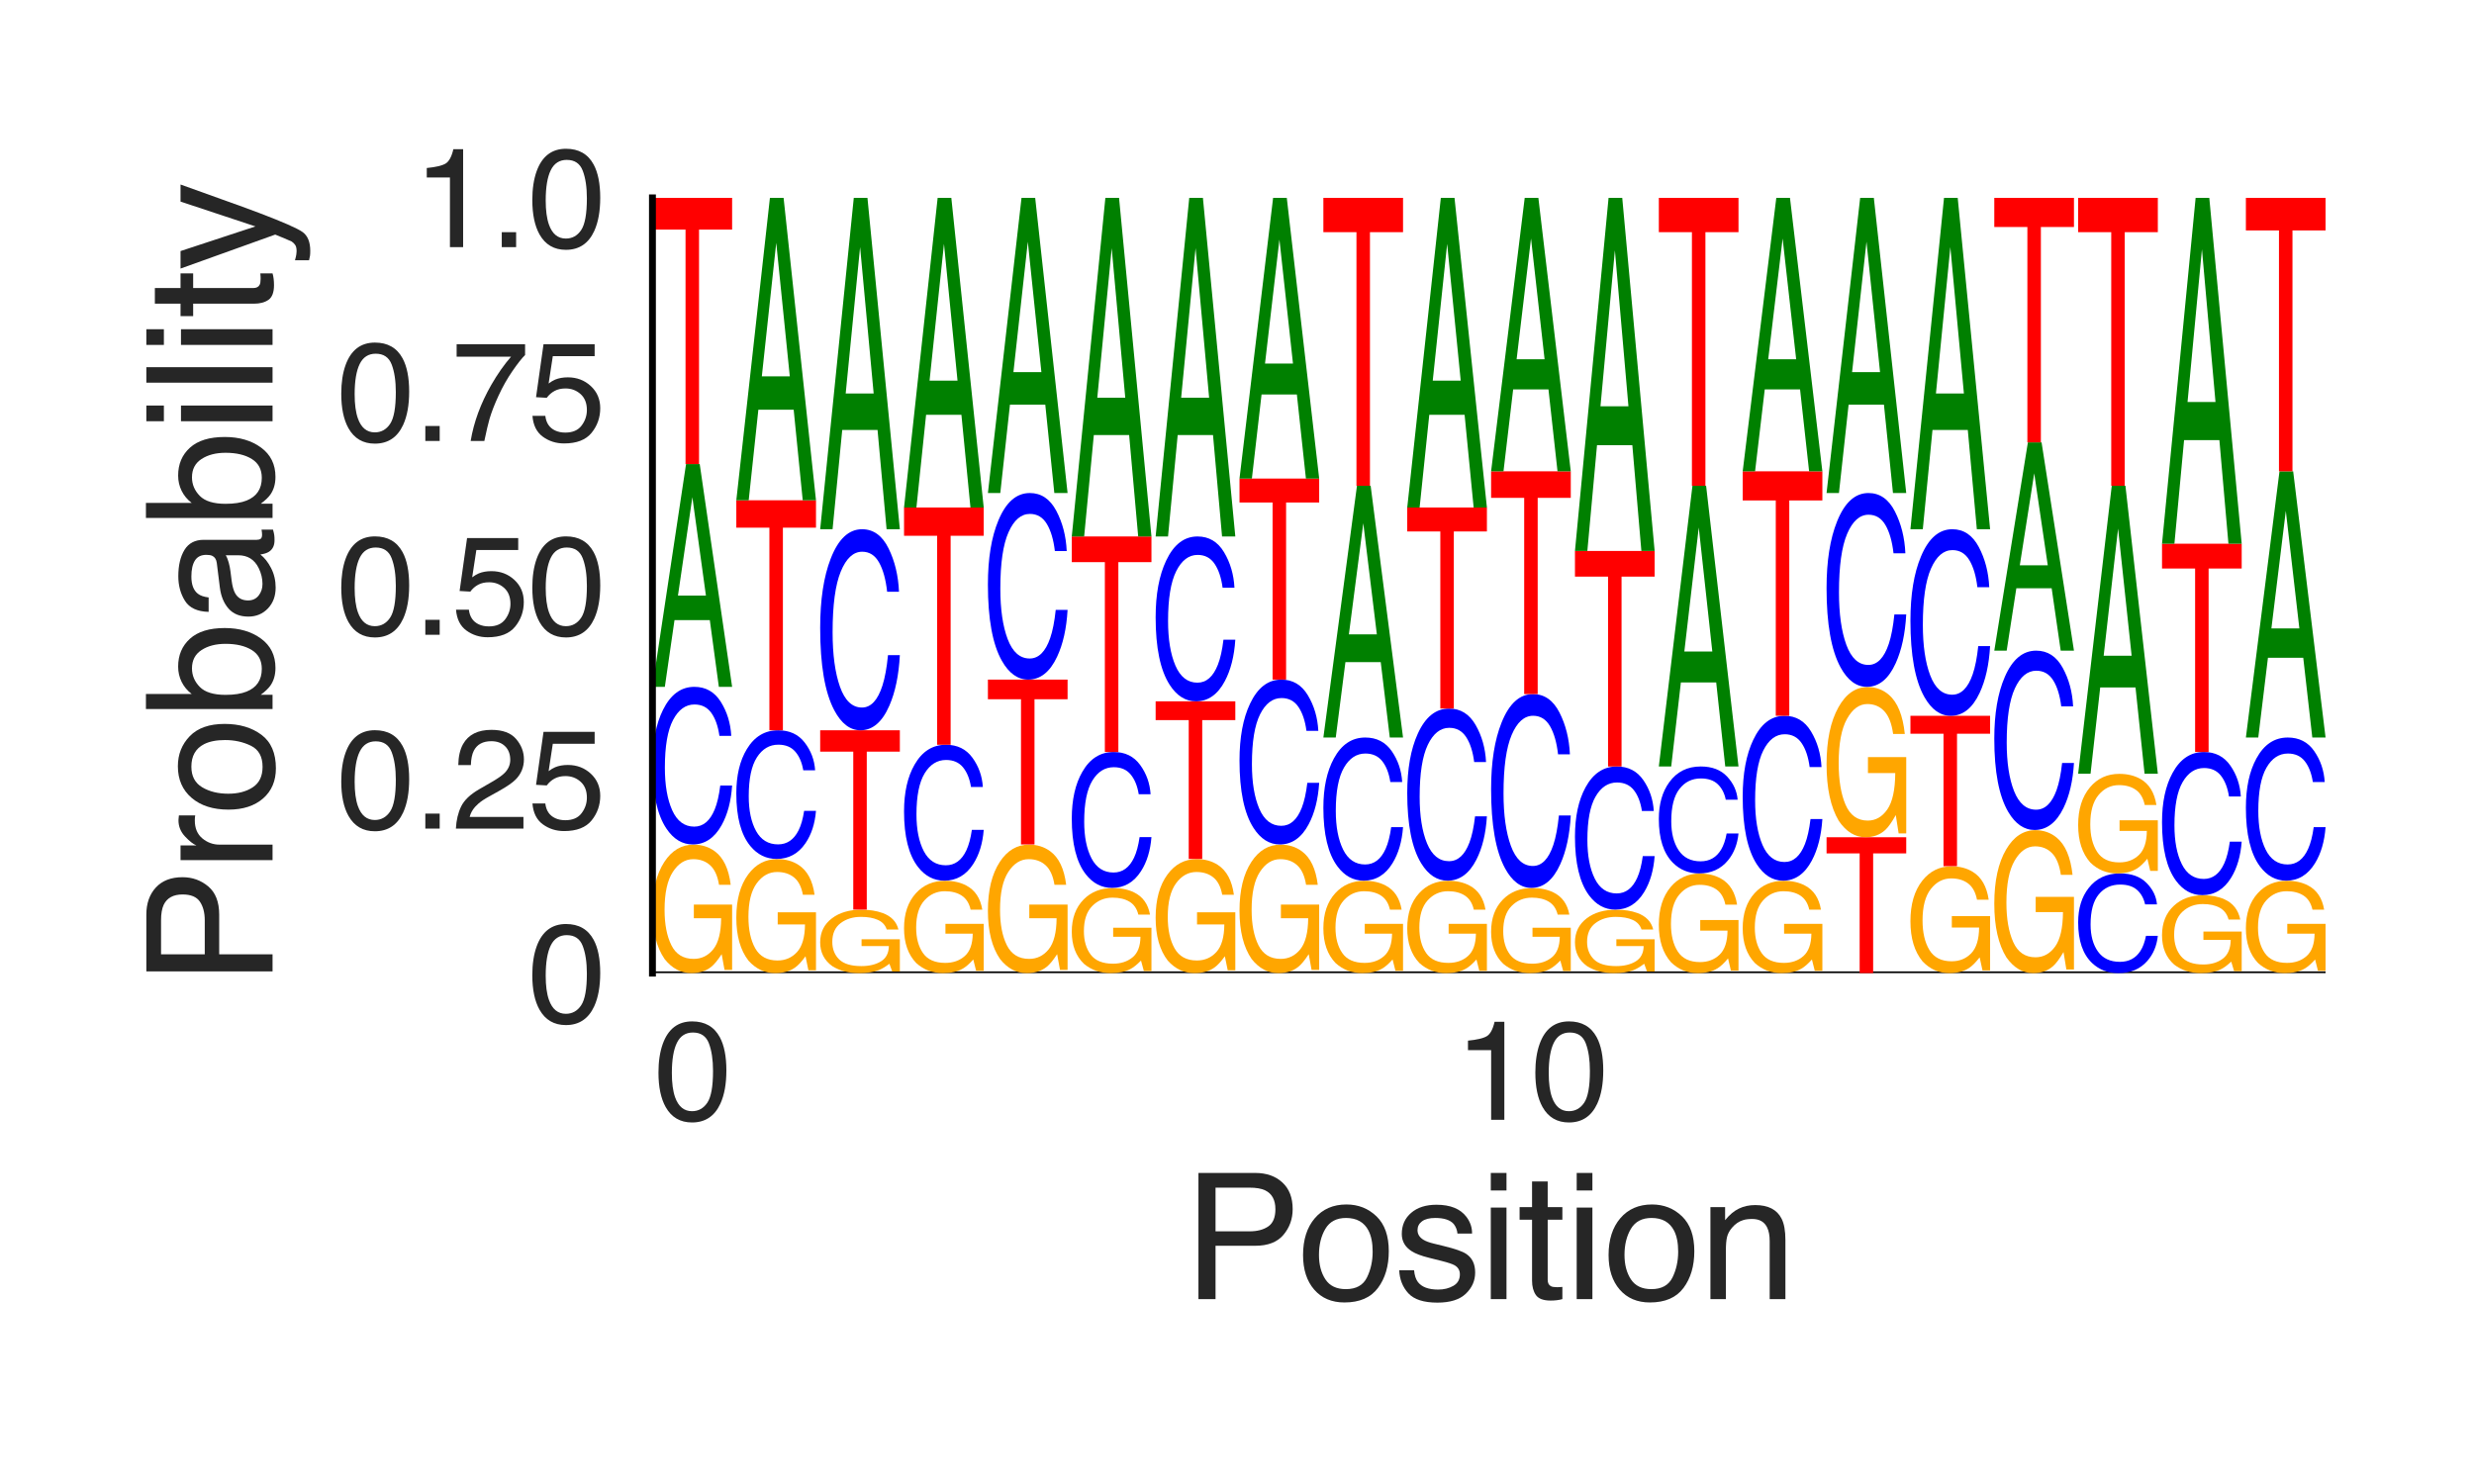 <?xml version="1.0" encoding="utf-8" standalone="no"?>
<!DOCTYPE svg PUBLIC "-//W3C//DTD SVG 1.1//EN"
  "http://www.w3.org/Graphics/SVG/1.1/DTD/svg11.dtd">
<svg height="216pt" version="1.1" viewBox="0 0 360 216" width="360pt" xmlns="http://www.w3.org/2000/svg" xmlns:xlink="http://www.w3.org/1999/xlink">
 <defs>
  <style type="text/css">*{stroke-linecap:butt;stroke-linejoin:round;}</style>
 </defs>
 <g id="figure_1">
  <g id="patch_1">
   <path d="M 0 216 
L 360 216 
L 360 0 
L 0 0 
z
" style="fill:#ffffff;"/>
  </g>
  <g id="axes_1">
   <g id="patch_2">
    <path d="M 94.94 141.64 
L 338.4 141.64 
L 338.4 28.8 
L 94.94 28.8 
z
" style="fill:#ffffff;"/>
   </g>
   <g id="line2d_1">
    <path clip-path="url(#pc6df093c0a)" d="M 94.94 141.64 
L 338.4 141.64 
" style="fill:none;stroke:#000000;stroke-linecap:round;stroke-width:0.5;"/>
   </g>
   <g id="patch_3">
    <path clip-path="url(#pc6df093c0a)" d="M 100.919 122.941 
Q 102.708 122.941 104.012 123.908 
Q 105.903 125.298 106.326 128.781 
L 104.626 128.781 
Q 104.314 126.834 103.338 125.944 
Q 102.362 125.054 100.875 125.054 
Q 99.114 125.054 97.909 126.908 
Q 96.704 128.758 96.704 132.424 
Q 96.704 135.59 97.696 137.58 
Q 98.691 139.569 100.936 139.569 
Q 102.655 139.569 103.783 138.176 
Q 104.911 136.778 104.936 133.655 
L 100.963 133.655 
L 100.963 131.661 
L 106.533 131.661 
L 106.533 141.168 
L 105.428 141.168 
L 105.013 138.88 
Q 104.142 140.223 103.468 140.746 
Q 102.334 141.64 100.59 141.64 
Q 98.337 141.64 96.712 139.596 
Q 94.94 137.03 94.94 132.555 
Q 94.94 128.092 96.668 125.457 
Q 98.31 122.941 100.919 122.941 
z
M 100.634 122.913 
L 100.634 122.913 
z
" style="fill:#ffa600;"/>
   </g>
   <g id="patch_4">
    <path clip-path="url(#pc6df093c0a)" d="M 101.036 99.972 
Q 103.518 99.972 104.888 102.155 
Q 106.257 104.333 106.408 107.104 
L 104.683 107.104 
Q 104.389 105.002 103.513 103.773 
Q 102.636 102.539 101.053 102.539 
Q 99.122 102.539 97.935 104.802 
Q 96.748 107.061 96.748 111.73 
Q 96.748 115.559 97.818 117.941 
Q 98.892 120.318 101.019 120.318 
Q 102.974 120.318 103.999 117.813 
Q 104.54 116.494 104.808 114.339 
L 106.533 114.339 
Q 106.303 117.779 105.004 120.109 
Q 103.447 122.913 100.805 122.913 
Q 98.527 122.913 96.979 120.612 
Q 94.94 117.575 94.94 111.227 
Q 94.94 106.411 96.472 103.327 
Q 98.126 99.972 101.036 99.972 
z
M 100.68 99.972 
L 100.68 99.972 
z
" style="fill:#0000ff;"/>
   </g>
   <g id="patch_5">
    <path clip-path="url(#pc6df093c0a)" d="M 102.722 86.687 
L 100.749 72.364 
L 98.653 86.687 
L 102.722 86.687 
z
M 99.83 67.547 
L 101.819 67.547 
L 106.533 99.972 
L 104.603 99.972 
L 103.288 90.261 
L 98.149 90.261 
L 96.743 99.972 
L 94.94 99.972 
L 99.83 67.547 
z
M 100.741 67.547 
L 100.741 67.547 
z
" style="fill:#008000;"/>
   </g>
   <g id="patch_6">
    <path clip-path="url(#pc6df093c0a)" d="M 106.533 28.8 
L 106.533 33.417 
L 101.719 33.417 
L 101.719 67.547 
L 99.755 67.547 
L 99.755 33.417 
L 94.94 33.417 
L 94.94 28.8 
L 106.533 28.8 
z
" style="fill:#ff0000;"/>
   </g>
   <g id="patch_7">
    <path clip-path="url(#pc6df093c0a)" d="M 113.123 125.045 
Q 114.911 125.045 116.216 125.904 
Q 118.107 127.137 118.53 130.229 
L 116.829 130.229 
Q 116.517 128.501 115.541 127.711 
Q 114.566 126.92 113.078 126.92 
Q 111.318 126.92 110.112 128.566 
Q 108.907 130.208 108.907 133.461 
Q 108.907 136.271 109.899 138.037 
Q 110.895 139.802 113.139 139.802 
Q 114.859 139.802 115.986 138.566 
Q 117.114 137.325 117.139 134.553 
L 113.167 134.553 
L 113.167 132.784 
L 118.737 132.784 
L 118.737 141.221 
L 117.631 141.221 
L 117.216 139.191 
Q 116.346 140.383 115.671 140.846 
Q 114.538 141.64 112.794 141.64 
Q 110.541 141.64 108.915 139.826 
Q 107.144 137.549 107.144 133.578 
Q 107.144 129.617 108.871 127.278 
Q 110.513 125.045 113.123 125.045 
z
M 112.838 125.021 
L 112.838 125.021 
z
" style="fill:#ffa600;"/>
   </g>
   <g id="patch_8">
    <path clip-path="url(#pc6df093c0a)" d="M 113.239 106.294 
Q 115.722 106.294 117.091 108.076 
Q 118.461 109.854 118.612 112.116 
L 116.886 112.116 
Q 116.593 110.4 115.716 109.397 
Q 114.839 108.39 113.256 108.39 
Q 111.326 108.39 110.139 110.237 
Q 108.951 112.081 108.951 115.892 
Q 108.951 119.018 110.022 120.962 
Q 111.095 122.902 113.222 122.902 
Q 115.178 122.902 116.203 120.857 
Q 116.744 119.781 117.012 118.022 
L 118.737 118.022 
Q 118.506 120.83 117.208 122.732 
Q 115.651 125.021 113.009 125.021 
Q 110.731 125.021 109.182 123.142 
Q 107.144 120.664 107.144 115.481 
Q 107.144 111.55 108.675 109.033 
Q 110.329 106.294 113.239 106.294 
z
M 112.883 106.294 
L 112.883 106.294 
z
" style="fill:#0000ff;"/>
   </g>
   <g id="patch_9">
    <path clip-path="url(#pc6df093c0a)" d="M 118.737 72.816 
L 118.737 76.805 
L 113.922 76.805 
L 113.922 106.294 
L 111.958 106.294 
L 111.958 76.805 
L 107.144 76.805 
L 107.144 72.816 
L 118.737 72.816 
z
" style="fill:#ff0000;"/>
   </g>
   <g id="patch_10">
    <path clip-path="url(#pc6df093c0a)" d="M 114.925 54.782 
L 112.953 35.339 
L 110.856 54.782 
L 114.925 54.782 
z
M 112.033 28.8 
L 114.023 28.8 
L 118.737 72.816 
L 116.807 72.816 
L 115.491 59.633 
L 110.352 59.633 
L 108.946 72.816 
L 107.144 72.816 
L 112.033 28.8 
z
M 112.944 28.8 
L 112.944 28.8 
z
" style="fill:#008000;"/>
   </g>
   <g id="patch_11">
    <path clip-path="url(#pc6df093c0a)" d="M 125.326 132.41 
Q 127.115 132.41 128.419 132.888 
Q 130.31 133.574 130.733 135.293 
L 129.033 135.293 
Q 128.721 134.332 127.745 133.893 
Q 126.769 133.453 125.282 133.453 
Q 123.521 133.453 122.316 134.369 
Q 121.111 135.282 121.111 137.091 
Q 121.111 138.654 122.103 139.636 
Q 123.098 140.618 125.343 140.618 
Q 127.062 140.618 128.19 139.93 
Q 129.318 139.24 129.343 137.699 
L 125.37 137.699 
L 125.37 136.715 
L 130.94 136.715 
L 130.94 141.407 
L 129.835 141.407 
L 129.42 140.278 
Q 128.549 140.941 127.875 141.199 
Q 126.741 141.64 124.997 141.64 
Q 122.744 141.64 121.119 140.631 
Q 119.347 139.365 119.347 137.156 
Q 119.347 134.953 121.075 133.652 
Q 122.717 132.41 125.326 132.41 
z
M 125.041 132.397 
L 125.041 132.397 
z
" style="fill:#ffa600;"/>
   </g>
   <g id="patch_12">
    <path clip-path="url(#pc6df093c0a)" d="M 130.94 106.294 
L 130.94 109.404 
L 126.126 109.404 
L 126.126 132.397 
L 124.162 132.397 
L 124.162 109.404 
L 119.347 109.404 
L 119.347 106.294 
L 130.94 106.294 
z
" style="fill:#ff0000;"/>
   </g>
   <g id="patch_13">
    <path clip-path="url(#pc6df093c0a)" d="M 125.443 77.031 
Q 127.925 77.031 129.295 79.815 
Q 130.664 82.593 130.815 86.127 
L 129.09 86.127 
Q 128.796 83.446 127.92 81.879 
Q 127.043 80.305 125.46 80.305 
Q 123.529 80.305 122.342 83.192 
Q 121.155 86.073 121.155 92.029 
Q 121.155 96.913 122.225 99.951 
Q 123.299 102.984 125.426 102.984 
Q 127.381 102.984 128.406 99.788 
Q 128.947 98.105 129.215 95.357 
L 130.94 95.357 
Q 130.71 99.746 129.411 102.717 
Q 127.854 106.294 125.212 106.294 
Q 122.934 106.294 121.386 103.359 
Q 119.347 99.485 119.347 91.387 
Q 119.347 85.244 120.879 81.31 
Q 122.533 77.031 125.443 77.031 
z
M 125.087 77.031 
L 125.087 77.031 
z
" style="fill:#0000ff;"/>
   </g>
   <g id="patch_14">
    <path clip-path="url(#pc6df093c0a)" d="M 127.129 57.27 
L 125.156 35.965 
L 123.06 57.27 
L 127.129 57.27 
z
M 124.237 28.8 
L 126.226 28.8 
L 130.94 77.031 
L 129.01 77.031 
L 127.695 62.586 
L 122.556 62.586 
L 121.15 77.031 
L 119.347 77.031 
L 124.237 28.8 
z
M 125.148 28.8 
L 125.148 28.8 
z
" style="fill:#008000;"/>
   </g>
   <g id="patch_15">
    <path clip-path="url(#pc6df093c0a)" d="M 137.53 128.201 
Q 139.318 128.201 140.623 128.897 
Q 142.514 129.896 142.937 132.399 
L 141.237 132.399 
Q 140.924 131 139.948 130.36 
Q 138.973 129.72 137.485 129.72 
Q 135.725 129.72 134.519 131.053 
Q 133.314 132.382 133.314 135.017 
Q 133.314 137.292 134.306 138.722 
Q 135.302 140.152 137.546 140.152 
Q 139.266 140.152 140.393 139.15 
Q 141.521 138.146 141.546 135.901 
L 137.574 135.901 
L 137.574 134.469 
L 143.144 134.469 
L 143.144 141.301 
L 142.038 141.301 
L 141.624 139.657 
Q 140.753 140.622 140.078 140.997 
Q 138.945 141.64 137.201 141.64 
Q 134.948 141.64 133.322 140.171 
Q 131.551 138.327 131.551 135.111 
Q 131.551 131.904 133.278 130.01 
Q 134.92 128.201 137.53 128.201 
z
M 137.245 128.182 
L 137.245 128.182 
z
" style="fill:#ffa600;"/>
   </g>
   <g id="patch_16">
    <path clip-path="url(#pc6df093c0a)" d="M 137.646 108.402 
Q 140.129 108.402 141.498 110.284 
Q 142.868 112.161 143.019 114.551 
L 141.293 114.551 
Q 141 112.738 140.123 111.679 
Q 139.246 110.615 137.663 110.615 
Q 135.733 110.615 134.546 112.566 
Q 133.358 114.514 133.358 118.539 
Q 133.358 121.841 134.429 123.895 
Q 135.502 125.944 137.629 125.944 
Q 139.585 125.944 140.61 123.784 
Q 141.151 122.647 141.419 120.789 
L 143.144 120.789 
Q 142.913 123.755 141.615 125.764 
Q 140.058 128.182 137.416 128.182 
Q 135.138 128.182 133.589 126.198 
Q 131.551 123.58 131.551 118.106 
Q 131.551 113.953 133.082 111.294 
Q 134.736 108.402 137.646 108.402 
z
M 137.29 108.402 
L 137.29 108.402 
z
" style="fill:#0000ff;"/>
   </g>
   <g id="patch_17">
    <path clip-path="url(#pc6df093c0a)" d="M 143.144 73.869 
L 143.144 77.984 
L 138.329 77.984 
L 138.329 108.402 
L 136.365 108.402 
L 136.365 77.984 
L 131.551 77.984 
L 131.551 73.869 
L 143.144 73.869 
z
" style="fill:#ff0000;"/>
   </g>
   <g id="patch_18">
    <path clip-path="url(#pc6df093c0a)" d="M 139.332 55.404 
L 137.36 35.495 
L 135.263 55.404 
L 139.332 55.404 
z
M 136.44 28.8 
L 138.43 28.8 
L 143.144 73.869 
L 141.214 73.869 
L 139.898 60.371 
L 134.759 60.371 
L 133.353 73.869 
L 131.551 73.869 
L 136.44 28.8 
z
M 137.351 28.8 
L 137.351 28.8 
z
" style="fill:#008000;"/>
   </g>
   <g id="patch_19">
    <path clip-path="url(#pc6df093c0a)" d="M 149.733 122.941 
Q 151.522 122.941 152.826 123.908 
Q 154.717 125.298 155.14 128.781 
L 153.44 128.781 
Q 153.128 126.834 152.152 125.944 
Q 151.176 125.054 149.689 125.054 
Q 147.928 125.054 146.723 126.908 
Q 145.518 128.758 145.518 132.424 
Q 145.518 135.59 146.51 137.58 
Q 147.505 139.569 149.75 139.569 
Q 151.469 139.569 152.597 138.176 
Q 153.725 136.778 153.75 133.655 
L 149.777 133.655 
L 149.777 131.661 
L 155.347 131.661 
L 155.347 141.168 
L 154.242 141.168 
L 153.827 138.88 
Q 152.956 140.223 152.282 140.746 
Q 151.148 141.64 149.404 141.64 
Q 147.151 141.64 145.526 139.596 
Q 143.754 137.03 143.754 132.555 
Q 143.754 128.092 145.482 125.457 
Q 147.124 122.941 149.733 122.941 
z
M 149.448 122.913 
L 149.448 122.913 
z
" style="fill:#ffa600;"/>
   </g>
   <g id="patch_20">
    <path clip-path="url(#pc6df093c0a)" d="M 155.347 98.918 
L 155.347 101.777 
L 150.533 101.777 
L 150.533 122.913 
L 148.569 122.913 
L 148.569 101.777 
L 143.754 101.777 
L 143.754 98.918 
L 155.347 98.918 
z
" style="fill:#ff0000;"/>
   </g>
   <g id="patch_21">
    <path clip-path="url(#pc6df093c0a)" d="M 149.85 71.762 
Q 152.332 71.762 153.702 74.346 
Q 155.071 76.924 155.222 80.204 
L 153.497 80.204 
Q 153.204 77.716 152.327 76.261 
Q 151.45 74.801 149.867 74.801 
Q 147.936 74.801 146.749 77.48 
Q 145.562 80.153 145.562 85.68 
Q 145.562 90.213 146.632 93.032 
Q 147.706 95.846 149.833 95.846 
Q 151.789 95.846 152.813 92.88 
Q 153.354 91.319 153.622 88.769 
L 155.347 88.769 
Q 155.117 92.841 153.818 95.599 
Q 152.261 98.918 149.619 98.918 
Q 147.341 98.918 145.793 96.194 
Q 143.754 92.6 143.754 85.085 
Q 143.754 79.384 145.286 75.733 
Q 146.94 71.762 149.85 71.762 
z
M 149.494 71.762 
L 149.494 71.762 
z
" style="fill:#0000ff;"/>
   </g>
   <g id="patch_22">
    <path clip-path="url(#pc6df093c0a)" d="M 151.536 54.16 
L 149.563 35.182 
L 147.467 54.16 
L 151.536 54.16 
z
M 148.644 28.8 
L 150.633 28.8 
L 155.347 71.762 
L 153.418 71.762 
L 152.102 58.895 
L 146.963 58.895 
L 145.557 71.762 
L 143.754 71.762 
L 148.644 28.8 
z
M 149.555 28.8 
L 149.555 28.8 
z
" style="fill:#008000;"/>
   </g>
   <g id="patch_23">
    <path clip-path="url(#pc6df093c0a)" d="M 161.937 129.254 
Q 163.725 129.254 165.03 129.895 
Q 166.921 130.815 167.344 133.123 
L 165.644 133.123 
Q 165.331 131.833 164.355 131.243 
Q 163.38 130.654 161.892 130.654 
Q 160.132 130.654 158.926 131.882 
Q 157.721 133.107 157.721 135.535 
Q 157.721 137.633 158.714 138.95 
Q 159.709 140.268 161.953 140.268 
Q 163.673 140.268 164.8 139.345 
Q 165.928 138.42 165.953 136.351 
L 161.981 136.351 
L 161.981 135.03 
L 167.551 135.03 
L 167.551 141.327 
L 166.445 141.327 
L 166.031 139.812 
Q 165.16 140.702 164.485 141.048 
Q 163.352 141.64 161.608 141.64 
Q 159.355 141.64 157.729 140.286 
Q 155.958 138.586 155.958 135.622 
Q 155.958 132.666 157.685 130.92 
Q 159.327 129.254 161.937 129.254 
z
M 161.652 129.236 
L 161.652 129.236 
z
" style="fill:#ffa600;"/>
   </g>
   <g id="patch_24">
    <path clip-path="url(#pc6df093c0a)" d="M 162.053 109.455 
Q 164.536 109.455 165.905 111.337 
Q 167.275 113.215 167.426 115.604 
L 165.7 115.604 
Q 165.407 113.792 164.53 112.732 
Q 163.653 111.669 162.07 111.669 
Q 160.14 111.669 158.953 113.62 
Q 157.765 115.568 157.765 119.593 
Q 157.765 122.895 158.836 124.948 
Q 159.909 126.998 162.036 126.998 
Q 163.992 126.998 165.017 124.838 
Q 165.558 123.701 165.826 121.843 
L 167.551 121.843 
Q 167.32 124.809 166.022 126.818 
Q 164.465 129.236 161.823 129.236 
Q 159.545 129.236 157.996 127.252 
Q 155.958 124.633 155.958 119.159 
Q 155.958 115.007 157.489 112.348 
Q 159.143 109.455 162.053 109.455 
z
M 161.697 109.455 
L 161.697 109.455 
z
" style="fill:#0000ff;"/>
   </g>
   <g id="patch_25">
    <path clip-path="url(#pc6df093c0a)" d="M 167.551 78.084 
L 167.551 81.822 
L 162.736 81.822 
L 162.736 109.455 
L 160.772 109.455 
L 160.772 81.822 
L 155.958 81.822 
L 155.958 78.084 
L 167.551 78.084 
z
" style="fill:#ff0000;"/>
   </g>
   <g id="patch_26">
    <path clip-path="url(#pc6df093c0a)" d="M 163.739 57.892 
L 161.767 36.121 
L 159.67 57.892 
L 163.739 57.892 
z
M 160.847 28.8 
L 162.837 28.8 
L 167.551 78.084 
L 165.621 78.084 
L 164.305 63.324 
L 159.166 63.324 
L 157.76 78.084 
L 155.958 78.084 
L 160.847 28.8 
z
M 161.758 28.8 
L 161.758 28.8 
z
" style="fill:#008000;"/>
   </g>
   <g id="patch_27">
    <path clip-path="url(#pc6df093c0a)" d="M 174.14 125.045 
Q 175.929 125.045 177.233 125.904 
Q 179.124 127.137 179.547 130.229 
L 177.847 130.229 
Q 177.535 128.501 176.559 127.711 
Q 175.583 126.92 174.096 126.92 
Q 172.335 126.92 171.13 128.566 
Q 169.925 130.208 169.925 133.461 
Q 169.925 136.271 170.917 138.037 
Q 171.912 139.802 174.157 139.802 
Q 175.876 139.802 177.004 138.566 
Q 178.132 137.325 178.157 134.553 
L 174.184 134.553 
L 174.184 132.784 
L 179.754 132.784 
L 179.754 141.221 
L 178.649 141.221 
L 178.234 139.191 
Q 177.363 140.383 176.689 140.846 
Q 175.555 141.64 173.811 141.64 
Q 171.558 141.64 169.933 139.826 
Q 168.161 137.549 168.161 133.578 
Q 168.161 129.617 169.889 127.278 
Q 171.531 125.045 174.14 125.045 
z
M 173.855 125.021 
L 173.855 125.021 
z
" style="fill:#ffa600;"/>
   </g>
   <g id="patch_28">
    <path clip-path="url(#pc6df093c0a)" d="M 179.754 102.079 
L 179.754 104.813 
L 174.94 104.813 
L 174.94 125.021 
L 172.976 125.021 
L 172.976 104.813 
L 168.161 104.813 
L 168.161 102.079 
L 179.754 102.079 
z
" style="fill:#ff0000;"/>
   </g>
   <g id="patch_29">
    <path clip-path="url(#pc6df093c0a)" d="M 174.257 78.084 
Q 176.739 78.084 178.109 80.367 
Q 179.478 82.645 179.629 85.543 
L 177.904 85.543 
Q 177.611 83.345 176.734 82.06 
Q 175.857 80.769 174.274 80.769 
Q 172.343 80.769 171.156 83.136 
Q 169.969 85.499 169.969 90.382 
Q 169.969 94.387 171.039 96.878 
Q 172.113 99.365 174.24 99.365 
Q 176.196 99.365 177.22 96.744 
Q 177.761 95.365 178.029 93.112 
L 179.754 93.112 
Q 179.524 96.71 178.226 99.146 
Q 176.668 102.079 174.026 102.079 
Q 171.748 102.079 170.2 99.672 
Q 168.161 96.496 168.161 89.856 
Q 168.161 84.819 169.693 81.593 
Q 171.347 78.084 174.257 78.084 
z
M 173.901 78.084 
L 173.901 78.084 
z
" style="fill:#0000ff;"/>
   </g>
   <g id="patch_30">
    <path clip-path="url(#pc6df093c0a)" d="M 175.943 57.892 
L 173.97 36.121 
L 171.874 57.892 
L 175.943 57.892 
z
M 173.051 28.8 
L 175.04 28.8 
L 179.754 78.084 
L 177.825 78.084 
L 176.509 63.324 
L 171.37 63.324 
L 169.964 78.084 
L 168.161 78.084 
L 173.051 28.8 
z
M 173.962 28.8 
L 173.962 28.8 
z
" style="fill:#008000;"/>
   </g>
   <g id="patch_31">
    <path clip-path="url(#pc6df093c0a)" d="M 186.344 122.941 
Q 188.132 122.941 189.437 123.908 
Q 191.328 125.298 191.751 128.781 
L 190.051 128.781 
Q 189.738 126.834 188.762 125.944 
Q 187.787 125.054 186.299 125.054 
Q 184.539 125.054 183.333 126.908 
Q 182.128 128.758 182.128 132.424 
Q 182.128 135.59 183.121 137.58 
Q 184.116 139.569 186.36 139.569 
Q 188.08 139.569 189.207 138.176 
Q 190.335 136.778 190.36 133.655 
L 186.388 133.655 
L 186.388 131.661 
L 191.958 131.661 
L 191.958 141.168 
L 190.852 141.168 
L 190.438 138.88 
Q 189.567 140.223 188.892 140.746 
Q 187.759 141.64 186.015 141.64 
Q 183.762 141.64 182.136 139.596 
Q 180.365 137.03 180.365 132.555 
Q 180.365 128.092 182.092 125.457 
Q 183.734 122.941 186.344 122.941 
z
M 186.059 122.913 
L 186.059 122.913 
z
" style="fill:#ffa600;"/>
   </g>
   <g id="patch_32">
    <path clip-path="url(#pc6df093c0a)" d="M 186.46 98.918 
Q 188.943 98.918 190.312 101.201 
Q 191.682 103.479 191.833 106.377 
L 190.107 106.377 
Q 189.814 104.179 188.937 102.894 
Q 188.06 101.603 186.477 101.603 
Q 184.547 101.603 183.36 103.97 
Q 182.172 106.333 182.172 111.216 
Q 182.172 115.221 183.243 117.712 
Q 184.316 120.199 186.443 120.199 
Q 188.399 120.199 189.424 117.578 
Q 189.965 116.199 190.233 113.946 
L 191.958 113.946 
Q 191.727 117.544 190.429 119.98 
Q 188.872 122.913 186.23 122.913 
Q 183.952 122.913 182.403 120.506 
Q 180.365 117.33 180.365 110.69 
Q 180.365 105.653 181.896 102.427 
Q 183.55 98.918 186.46 98.918 
z
M 186.104 98.918 
L 186.104 98.918 
z
" style="fill:#0000ff;"/>
   </g>
   <g id="patch_33">
    <path clip-path="url(#pc6df093c0a)" d="M 191.958 69.655 
L 191.958 73.141 
L 187.143 73.141 
L 187.143 98.918 
L 185.179 98.918 
L 185.179 73.141 
L 180.365 73.141 
L 180.365 69.655 
L 191.958 69.655 
z
" style="fill:#ff0000;"/>
   </g>
   <g id="patch_34">
    <path clip-path="url(#pc6df093c0a)" d="M 188.146 52.916 
L 186.174 34.869 
L 184.077 52.916 
L 188.146 52.916 
z
M 185.254 28.8 
L 187.244 28.8 
L 191.958 69.655 
L 190.028 69.655 
L 188.712 57.419 
L 183.573 57.419 
L 182.167 69.655 
L 180.365 69.655 
L 185.254 28.8 
z
M 186.165 28.8 
L 186.165 28.8 
z
" style="fill:#008000;"/>
   </g>
   <g id="patch_35">
    <path clip-path="url(#pc6df093c0a)" d="M 198.547 128.201 
Q 200.336 128.201 201.64 128.897 
Q 203.531 129.896 203.954 132.399 
L 202.254 132.399 
Q 201.942 131 200.966 130.36 
Q 199.99 129.72 198.503 129.72 
Q 196.742 129.72 195.537 131.053 
Q 194.332 132.382 194.332 135.017 
Q 194.332 137.292 195.324 138.722 
Q 196.319 140.152 198.564 140.152 
Q 200.283 140.152 201.411 139.15 
Q 202.539 138.146 202.564 135.901 
L 198.591 135.901 
L 198.591 134.469 
L 204.161 134.469 
L 204.161 141.301 
L 203.056 141.301 
L 202.641 139.657 
Q 201.77 140.622 201.096 140.997 
Q 199.962 141.64 198.218 141.64 
Q 195.965 141.64 194.34 140.171 
Q 192.568 138.327 192.568 135.111 
Q 192.568 131.904 194.296 130.01 
Q 195.938 128.201 198.547 128.201 
z
M 198.262 128.182 
L 198.262 128.182 
z
" style="fill:#ffa600;"/>
   </g>
   <g id="patch_36">
    <path clip-path="url(#pc6df093c0a)" d="M 198.664 107.348 
Q 201.146 107.348 202.516 109.33 
Q 203.885 111.308 204.036 113.824 
L 202.311 113.824 
Q 202.018 111.916 201.141 110.8 
Q 200.264 109.679 198.681 109.679 
Q 196.75 109.679 195.563 111.735 
Q 194.376 113.786 194.376 118.026 
Q 194.376 121.503 195.446 123.666 
Q 196.52 125.825 198.647 125.825 
Q 200.603 125.825 201.627 123.55 
Q 202.168 122.352 202.436 120.396 
L 204.161 120.396 
Q 203.931 123.52 202.633 125.635 
Q 201.075 128.182 198.433 128.182 
Q 196.155 128.182 194.607 126.092 
Q 192.568 123.334 192.568 117.569 
Q 192.568 113.195 194.1 110.394 
Q 195.754 107.348 198.664 107.348 
z
M 198.308 107.348 
L 198.308 107.348 
z
" style="fill:#0000ff;"/>
   </g>
   <g id="patch_37">
    <path clip-path="url(#pc6df093c0a)" d="M 200.35 92.336 
L 198.377 76.151 
L 196.281 92.336 
L 200.35 92.336 
z
M 197.458 70.708 
L 199.447 70.708 
L 204.161 107.348 
L 202.232 107.348 
L 200.916 96.374 
L 195.777 96.374 
L 194.371 107.348 
L 192.568 107.348 
L 197.458 70.708 
z
M 198.369 70.708 
L 198.369 70.708 
z
" style="fill:#008000;"/>
   </g>
   <g id="patch_38">
    <path clip-path="url(#pc6df093c0a)" d="M 204.161 28.8 
L 204.161 33.793 
L 199.347 33.793 
L 199.347 70.708 
L 197.383 70.708 
L 197.383 33.793 
L 192.568 33.793 
L 192.568 28.8 
L 204.161 28.8 
z
" style="fill:#ff0000;"/>
   </g>
   <g id="patch_39">
    <path clip-path="url(#pc6df093c0a)" d="M 210.751 128.201 
Q 212.539 128.201 213.844 128.897 
Q 215.735 129.896 216.158 132.399 
L 214.458 132.399 
Q 214.145 131 213.169 130.36 
Q 212.194 129.72 210.706 129.72 
Q 208.946 129.72 207.74 131.053 
Q 206.535 132.382 206.535 135.017 
Q 206.535 137.292 207.528 138.722 
Q 208.523 140.152 210.767 140.152 
Q 212.487 140.152 213.614 139.15 
Q 214.742 138.146 214.767 135.901 
L 210.795 135.901 
L 210.795 134.469 
L 216.365 134.469 
L 216.365 141.301 
L 215.259 141.301 
L 214.845 139.657 
Q 213.974 140.622 213.299 140.997 
Q 212.166 141.64 210.422 141.64 
Q 208.169 141.64 206.543 140.171 
Q 204.772 138.327 204.772 135.111 
Q 204.772 131.904 206.499 130.01 
Q 208.141 128.201 210.751 128.201 
z
M 210.466 128.182 
L 210.466 128.182 
z
" style="fill:#ffa600;"/>
   </g>
   <g id="patch_40">
    <path clip-path="url(#pc6df093c0a)" d="M 210.867 103.133 
Q 213.35 103.133 214.719 105.516 
Q 216.089 107.894 216.24 110.92 
L 214.514 110.92 
Q 214.221 108.625 213.344 107.283 
Q 212.467 105.936 210.884 105.936 
Q 208.954 105.936 207.767 108.407 
Q 206.579 110.873 206.579 115.971 
Q 206.579 120.152 207.65 122.753 
Q 208.723 125.348 210.85 125.348 
Q 212.806 125.348 213.831 122.613 
Q 214.372 121.172 214.64 118.82 
L 216.365 118.82 
Q 216.134 122.576 214.836 125.12 
Q 213.279 128.182 210.637 128.182 
Q 208.359 128.182 206.81 125.669 
Q 204.772 122.354 204.772 115.422 
Q 204.772 110.163 206.303 106.796 
Q 207.957 103.133 210.867 103.133 
z
M 210.511 103.133 
L 210.511 103.133 
z
" style="fill:#0000ff;"/>
   </g>
   <g id="patch_41">
    <path clip-path="url(#pc6df093c0a)" d="M 216.365 73.869 
L 216.365 77.356 
L 211.55 77.356 
L 211.55 103.133 
L 209.586 103.133 
L 209.586 77.356 
L 204.772 77.356 
L 204.772 73.869 
L 216.365 73.869 
z
" style="fill:#ff0000;"/>
   </g>
   <g id="patch_42">
    <path clip-path="url(#pc6df093c0a)" d="M 212.553 55.404 
L 210.581 35.495 
L 208.484 55.404 
L 212.553 55.404 
z
M 209.661 28.8 
L 211.651 28.8 
L 216.365 73.869 
L 214.435 73.869 
L 213.119 60.371 
L 207.98 60.371 
L 206.574 73.869 
L 204.772 73.869 
L 209.661 28.8 
z
M 210.572 28.8 
L 210.572 28.8 
z
" style="fill:#008000;"/>
   </g>
   <g id="patch_43">
    <path clip-path="url(#pc6df093c0a)" d="M 222.954 129.254 
Q 224.743 129.254 226.047 129.895 
Q 227.938 130.815 228.361 133.123 
L 226.661 133.123 
Q 226.349 131.833 225.373 131.243 
Q 224.397 130.654 222.91 130.654 
Q 221.149 130.654 219.944 131.882 
Q 218.739 133.107 218.739 135.535 
Q 218.739 137.633 219.731 138.95 
Q 220.726 140.268 222.971 140.268 
Q 224.69 140.268 225.818 139.345 
Q 226.946 138.42 226.971 136.351 
L 222.998 136.351 
L 222.998 135.03 
L 228.568 135.03 
L 228.568 141.327 
L 227.463 141.327 
L 227.048 139.812 
Q 226.177 140.702 225.503 141.048 
Q 224.369 141.64 222.625 141.64 
Q 220.372 141.64 218.747 140.286 
Q 216.975 138.586 216.975 135.622 
Q 216.975 132.666 218.703 130.92 
Q 220.345 129.254 222.954 129.254 
z
M 222.669 129.236 
L 222.669 129.236 
z
" style="fill:#ffa600;"/>
   </g>
   <g id="patch_44">
    <path clip-path="url(#pc6df093c0a)" d="M 223.071 101.026 
Q 225.553 101.026 226.923 103.71 
Q 228.292 106.388 228.443 109.795 
L 226.718 109.795 
Q 226.425 107.21 225.548 105.699 
Q 224.671 104.182 223.088 104.182 
Q 221.157 104.182 219.97 106.965 
Q 218.783 109.743 218.783 115.484 
Q 218.783 120.192 219.853 123.121 
Q 220.927 126.044 223.054 126.044 
Q 225.01 126.044 226.035 122.964 
Q 226.575 121.342 226.843 118.693 
L 228.568 118.693 
Q 228.338 122.923 227.04 125.788 
Q 225.482 129.236 222.84 129.236 
Q 220.562 129.236 219.014 126.406 
Q 216.975 122.672 216.975 114.865 
Q 216.975 108.943 218.507 105.151 
Q 220.161 101.026 223.071 101.026 
z
M 222.715 101.026 
L 222.715 101.026 
z
" style="fill:#0000ff;"/>
   </g>
   <g id="patch_45">
    <path clip-path="url(#pc6df093c0a)" d="M 228.568 68.601 
L 228.568 72.464 
L 223.754 72.464 
L 223.754 101.026 
L 221.79 101.026 
L 221.79 72.464 
L 216.975 72.464 
L 216.975 68.601 
L 228.568 68.601 
z
" style="fill:#ff0000;"/>
   </g>
   <g id="patch_46">
    <path clip-path="url(#pc6df093c0a)" d="M 224.757 52.294 
L 222.784 34.712 
L 220.688 52.294 
L 224.757 52.294 
z
M 221.865 28.8 
L 223.854 28.8 
L 228.568 68.601 
L 226.639 68.601 
L 225.323 56.681 
L 220.184 56.681 
L 218.778 68.601 
L 216.975 68.601 
L 221.865 28.8 
z
M 222.776 28.8 
L 222.776 28.8 
z
" style="fill:#008000;"/>
   </g>
   <g id="patch_47">
    <path clip-path="url(#pc6df093c0a)" d="M 235.158 132.41 
Q 236.946 132.41 238.251 132.888 
Q 240.142 133.574 240.565 135.293 
L 238.865 135.293 
Q 238.552 134.332 237.576 133.893 
Q 236.601 133.453 235.113 133.453 
Q 233.353 133.453 232.147 134.369 
Q 230.942 135.282 230.942 137.091 
Q 230.942 138.654 231.935 139.636 
Q 232.93 140.618 235.174 140.618 
Q 236.894 140.618 238.021 139.93 
Q 239.149 139.24 239.174 137.699 
L 235.202 137.699 
L 235.202 136.715 
L 240.772 136.715 
L 240.772 141.407 
L 239.666 141.407 
L 239.252 140.278 
Q 238.381 140.941 237.706 141.199 
Q 236.573 141.64 234.829 141.64 
Q 232.576 141.64 230.95 140.631 
Q 229.179 139.365 229.179 137.156 
Q 229.179 134.953 230.906 133.652 
Q 232.548 132.41 235.158 132.41 
z
M 234.873 132.397 
L 234.873 132.397 
z
" style="fill:#ffa600;"/>
   </g>
   <g id="patch_48">
    <path clip-path="url(#pc6df093c0a)" d="M 235.274 111.563 
Q 237.757 111.563 239.126 113.545 
Q 240.496 115.523 240.647 118.039 
L 238.921 118.039 
Q 238.628 116.13 237.751 115.014 
Q 236.874 113.894 235.291 113.894 
Q 233.361 113.894 232.174 115.949 
Q 230.986 118.001 230.986 122.241 
Q 230.986 125.718 232.057 127.881 
Q 233.13 130.04 235.257 130.04 
Q 237.213 130.04 238.238 127.765 
Q 238.779 126.567 239.047 124.611 
L 240.772 124.611 
Q 240.541 127.735 239.243 129.85 
Q 237.686 132.397 235.044 132.397 
Q 232.766 132.397 231.217 130.307 
Q 229.179 127.549 229.179 121.784 
Q 229.179 117.41 230.71 114.609 
Q 232.364 111.563 235.274 111.563 
z
M 234.918 111.563 
L 234.918 111.563 
z
" style="fill:#0000ff;"/>
   </g>
   <g id="patch_49">
    <path clip-path="url(#pc6df093c0a)" d="M 240.772 80.192 
L 240.772 83.929 
L 235.957 83.929 
L 235.957 111.563 
L 233.993 111.563 
L 233.993 83.929 
L 229.179 83.929 
L 229.179 80.192 
L 240.772 80.192 
z
" style="fill:#ff0000;"/>
   </g>
   <g id="patch_50">
    <path clip-path="url(#pc6df093c0a)" d="M 236.96 59.136 
L 234.988 36.434 
L 232.891 59.136 
L 236.96 59.136 
z
M 234.068 28.8 
L 236.058 28.8 
L 240.772 80.192 
L 238.842 80.192 
L 237.526 64.8 
L 232.387 64.8 
L 230.981 80.192 
L 229.179 80.192 
L 234.068 28.8 
z
M 234.98 28.8 
L 234.98 28.8 
z
" style="fill:#008000;"/>
   </g>
   <g id="patch_51">
    <path clip-path="url(#pc6df093c0a)" d="M 247.361 127.149 
Q 249.15 127.149 250.454 127.899 
Q 252.345 128.976 252.768 131.676 
L 251.068 131.676 
Q 250.756 130.167 249.78 129.477 
Q 248.804 128.787 247.317 128.787 
Q 245.556 128.787 244.351 130.224 
Q 243.146 131.658 243.146 134.498 
Q 243.146 136.952 244.138 138.493 
Q 245.133 140.035 247.378 140.035 
Q 249.097 140.035 250.225 138.955 
Q 251.353 137.873 251.378 135.452 
L 247.405 135.452 
L 247.405 133.907 
L 252.975 133.907 
L 252.975 141.274 
L 251.87 141.274 
L 251.455 139.501 
Q 250.584 140.542 249.91 140.947 
Q 248.777 141.64 247.032 141.64 
Q 244.779 141.64 243.154 140.056 
Q 241.382 138.068 241.382 134.6 
Q 241.382 131.142 243.11 129.099 
Q 244.752 127.149 247.361 127.149 
z
M 247.076 127.128 
L 247.076 127.128 
z
" style="fill:#ffa600;"/>
   </g>
   <g id="patch_52">
    <path clip-path="url(#pc6df093c0a)" d="M 247.478 111.563 
Q 249.96 111.563 251.33 113.044 
Q 252.699 114.521 252.85 116.402 
L 251.125 116.402 
Q 250.832 114.975 249.955 114.142 
Q 249.078 113.305 247.495 113.305 
Q 245.564 113.305 244.377 114.84 
Q 243.19 116.373 243.19 119.54 
Q 243.19 122.138 244.261 123.754 
Q 245.334 125.367 247.461 125.367 
Q 249.417 125.367 250.442 123.668 
Q 250.982 122.773 251.25 121.311 
L 252.975 121.311 
Q 252.745 123.645 251.447 125.226 
Q 249.889 127.128 247.247 127.128 
Q 244.969 127.128 243.421 125.567 
Q 241.382 123.507 241.382 119.199 
Q 241.382 115.932 242.914 113.839 
Q 244.568 111.563 247.478 111.563 
z
M 247.122 111.563 
L 247.122 111.563 
z
" style="fill:#0000ff;"/>
   </g>
   <g id="patch_53">
    <path clip-path="url(#pc6df093c0a)" d="M 249.164 94.824 
L 247.192 76.777 
L 245.095 94.824 
L 249.164 94.824 
z
M 246.272 70.708 
L 248.261 70.708 
L 252.975 111.563 
L 251.046 111.563 
L 249.73 99.327 
L 244.591 99.327 
L 243.185 111.563 
L 241.382 111.563 
L 246.272 70.708 
z
M 247.183 70.708 
L 247.183 70.708 
z
" style="fill:#008000;"/>
   </g>
   <g id="patch_54">
    <path clip-path="url(#pc6df093c0a)" d="M 252.975 28.8 
L 252.975 33.793 
L 248.161 33.793 
L 248.161 70.708 
L 246.197 70.708 
L 246.197 33.793 
L 241.382 33.793 
L 241.382 28.8 
L 252.975 28.8 
z
" style="fill:#ff0000;"/>
   </g>
   <g id="patch_55">
    <path clip-path="url(#pc6df093c0a)" d="M 259.565 128.201 
Q 261.353 128.201 262.658 128.897 
Q 264.549 129.896 264.972 132.399 
L 263.272 132.399 
Q 262.959 131 261.983 130.36 
Q 261.008 129.72 259.52 129.72 
Q 257.76 129.72 256.554 131.053 
Q 255.349 132.382 255.349 135.017 
Q 255.349 137.292 256.342 138.722 
Q 257.337 140.152 259.581 140.152 
Q 261.301 140.152 262.429 139.15 
Q 263.556 138.146 263.581 135.901 
L 259.609 135.901 
L 259.609 134.469 
L 265.179 134.469 
L 265.179 141.301 
L 264.073 141.301 
L 263.659 139.657 
Q 262.788 140.622 262.113 140.997 
Q 260.98 141.64 259.236 141.64 
Q 256.983 141.64 255.358 140.171 
Q 253.586 138.327 253.586 135.111 
Q 253.586 131.904 255.313 130.01 
Q 256.955 128.201 259.565 128.201 
z
M 259.28 128.182 
L 259.28 128.182 
z
" style="fill:#ffa600;"/>
   </g>
   <g id="patch_56">
    <path clip-path="url(#pc6df093c0a)" d="M 259.681 104.187 
Q 262.164 104.187 263.533 106.47 
Q 264.903 108.748 265.054 111.646 
L 263.328 111.646 
Q 263.035 109.447 262.158 108.162 
Q 261.281 106.872 259.698 106.872 
Q 257.768 106.872 256.581 109.239 
Q 255.394 111.601 255.394 116.485 
Q 255.394 120.49 256.464 122.981 
Q 257.537 125.467 259.664 125.467 
Q 261.62 125.467 262.645 122.847 
Q 263.186 121.467 263.454 119.214 
L 265.179 119.214 
Q 264.948 122.812 263.65 125.249 
Q 262.093 128.182 259.451 128.182 
Q 257.173 128.182 255.624 125.775 
Q 253.586 122.599 253.586 115.959 
Q 253.586 110.921 255.117 107.696 
Q 256.772 104.187 259.681 104.187 
z
M 259.325 104.187 
L 259.325 104.187 
z
" style="fill:#0000ff;"/>
   </g>
   <g id="patch_57">
    <path clip-path="url(#pc6df093c0a)" d="M 265.179 68.601 
L 265.179 72.841 
L 260.364 72.841 
L 260.364 104.187 
L 258.4 104.187 
L 258.4 72.841 
L 253.586 72.841 
L 253.586 68.601 
L 265.179 68.601 
z
" style="fill:#ff0000;"/>
   </g>
   <g id="patch_58">
    <path clip-path="url(#pc6df093c0a)" d="M 261.367 52.294 
L 259.395 34.712 
L 257.298 52.294 
L 261.367 52.294 
z
M 258.475 28.8 
L 260.465 28.8 
L 265.179 68.601 
L 263.249 68.601 
L 261.933 56.681 
L 256.795 56.681 
L 255.388 68.601 
L 253.586 68.601 
L 258.475 28.8 
z
M 259.387 28.8 
L 259.387 28.8 
z
" style="fill:#008000;"/>
   </g>
   <g id="patch_59">
    <path clip-path="url(#pc6df093c0a)" d="M 277.382 121.86 
L 277.382 124.216 
L 272.568 124.216 
L 272.568 141.64 
L 270.604 141.64 
L 270.604 124.216 
L 265.789 124.216 
L 265.789 121.86 
L 277.382 121.86 
z
" style="fill:#ff0000;"/>
   </g>
   <g id="patch_60">
    <path clip-path="url(#pc6df093c0a)" d="M 271.768 100.004 
Q 273.557 100.004 274.861 101.135 
Q 276.752 102.759 277.175 106.831 
L 275.475 106.831 
Q 275.163 104.555 274.187 103.514 
Q 273.211 102.474 271.724 102.474 
Q 269.963 102.474 268.758 104.641 
Q 267.553 106.803 267.553 111.088 
Q 267.553 114.789 268.545 117.114 
Q 269.54 119.439 271.785 119.439 
Q 273.504 119.439 274.632 117.811 
Q 275.76 116.177 275.785 112.526 
L 271.812 112.526 
L 271.812 110.197 
L 277.382 110.197 
L 277.382 121.308 
L 276.277 121.308 
L 275.862 118.634 
Q 274.991 120.204 274.317 120.815 
Q 273.184 121.86 271.439 121.86 
Q 269.186 121.86 267.561 119.471 
Q 265.789 116.471 265.789 111.242 
Q 265.789 106.025 267.517 102.944 
Q 269.159 100.004 271.768 100.004 
z
M 271.484 99.972 
L 271.484 99.972 
z
" style="fill:#ffa600;"/>
   </g>
   <g id="patch_61">
    <path clip-path="url(#pc6df093c0a)" d="M 271.885 71.762 
Q 274.367 71.762 275.737 74.446 
Q 277.106 77.124 277.257 80.531 
L 275.532 80.531 
Q 275.239 77.947 274.362 76.435 
Q 273.485 74.919 271.902 74.919 
Q 269.971 74.919 268.784 77.702 
Q 267.597 80.479 267.597 86.22 
Q 267.597 90.928 268.668 93.857 
Q 269.741 96.781 271.868 96.781 
Q 273.824 96.781 274.849 93.7 
Q 275.389 92.078 275.657 89.429 
L 277.382 89.429 
Q 277.152 93.659 275.854 96.524 
Q 274.296 99.972 271.654 99.972 
Q 269.376 99.972 267.828 97.142 
Q 265.789 93.408 265.789 85.602 
Q 265.789 79.679 267.321 75.887 
Q 268.975 71.762 271.885 71.762 
z
M 271.529 71.762 
L 271.529 71.762 
z
" style="fill:#0000ff;"/>
   </g>
   <g id="patch_62">
    <path clip-path="url(#pc6df093c0a)" d="M 273.571 54.16 
L 271.599 35.182 
L 269.502 54.16 
L 273.571 54.16 
z
M 270.679 28.8 
L 272.668 28.8 
L 277.382 71.762 
L 275.453 71.762 
L 274.137 58.895 
L 268.998 58.895 
L 267.592 71.762 
L 265.789 71.762 
L 270.679 28.8 
z
M 271.59 28.8 
L 271.59 28.8 
z
" style="fill:#008000;"/>
   </g>
   <g id="patch_63">
    <path clip-path="url(#pc6df093c0a)" d="M 283.972 126.097 
Q 285.76 126.097 287.065 126.901 
Q 288.956 128.056 289.379 130.952 
L 287.679 130.952 
Q 287.366 129.334 286.39 128.594 
Q 285.415 127.854 283.928 127.854 
Q 282.167 127.854 280.961 129.395 
Q 279.756 130.933 279.756 133.98 
Q 279.756 136.611 280.749 138.265 
Q 281.744 139.919 283.988 139.919 
Q 285.708 139.919 286.836 138.76 
Q 287.963 137.599 287.988 135.003 
L 284.016 135.003 
L 284.016 133.346 
L 289.586 133.346 
L 289.586 141.247 
L 288.48 141.247 
L 288.066 139.346 
Q 287.195 140.462 286.52 140.897 
Q 285.387 141.64 283.643 141.64 
Q 281.39 141.64 279.765 139.941 
Q 277.993 137.808 277.993 134.089 
Q 277.993 130.379 279.72 128.188 
Q 281.362 126.097 283.972 126.097 
z
M 283.687 126.075 
L 283.687 126.075 
z
" style="fill:#ffa600;"/>
   </g>
   <g id="patch_64">
    <path clip-path="url(#pc6df093c0a)" d="M 289.586 104.187 
L 289.586 106.795 
L 284.771 106.795 
L 284.771 126.075 
L 282.807 126.075 
L 282.807 106.795 
L 277.993 106.795 
L 277.993 104.187 
L 289.586 104.187 
z
" style="fill:#ff0000;"/>
   </g>
   <g id="patch_65">
    <path clip-path="url(#pc6df093c0a)" d="M 284.088 77.031 
Q 286.571 77.031 287.94 79.614 
Q 289.31 82.192 289.461 85.472 
L 287.735 85.472 
Q 287.442 82.984 286.565 81.529 
Q 285.688 80.069 284.105 80.069 
Q 282.175 80.069 280.988 82.748 
Q 279.801 85.422 279.801 90.949 
Q 279.801 95.481 280.871 98.301 
Q 281.944 101.115 284.071 101.115 
Q 286.027 101.115 287.052 98.149 
Q 287.593 96.588 287.861 94.038 
L 289.586 94.038 
Q 289.355 98.11 288.057 100.867 
Q 286.5 104.187 283.858 104.187 
Q 281.58 104.187 280.031 101.463 
Q 277.993 97.868 277.993 90.353 
Q 277.993 84.652 279.524 81.002 
Q 281.179 77.031 284.088 77.031 
z
M 283.732 77.031 
L 283.732 77.031 
z
" style="fill:#0000ff;"/>
   </g>
   <g id="patch_66">
    <path clip-path="url(#pc6df093c0a)" d="M 285.774 57.27 
L 283.802 35.965 
L 281.705 57.27 
L 285.774 57.27 
z
M 282.882 28.8 
L 284.872 28.8 
L 289.586 77.031 
L 287.656 77.031 
L 286.34 62.586 
L 281.202 62.586 
L 279.795 77.031 
L 277.993 77.031 
L 282.882 28.8 
z
M 283.794 28.8 
L 283.794 28.8 
z
" style="fill:#008000;"/>
   </g>
   <g id="patch_67">
    <path clip-path="url(#pc6df093c0a)" d="M 296.175 120.836 
Q 297.964 120.836 299.268 121.913 
Q 301.159 123.459 301.582 127.334 
L 299.882 127.334 
Q 299.57 125.168 298.594 124.178 
Q 297.618 123.187 296.131 123.187 
Q 294.37 123.187 293.165 125.25 
Q 291.96 127.309 291.96 131.387 
Q 291.96 134.909 292.952 137.123 
Q 293.947 139.336 296.192 139.336 
Q 297.911 139.336 299.039 137.786 
Q 300.167 136.231 300.192 132.756 
L 296.219 132.756 
L 296.219 130.538 
L 301.789 130.538 
L 301.789 141.115 
L 300.684 141.115 
L 300.269 138.57 
Q 299.398 140.064 298.724 140.645 
Q 297.591 141.64 295.846 141.64 
Q 293.593 141.64 291.968 139.366 
Q 290.196 136.511 290.196 131.533 
Q 290.196 126.568 291.924 123.635 
Q 293.566 120.836 296.175 120.836 
z
M 295.891 120.806 
L 295.891 120.806 
z
" style="fill:#ffa600;"/>
   </g>
   <g id="patch_68">
    <path clip-path="url(#pc6df093c0a)" d="M 296.292 94.703 
Q 298.774 94.703 300.144 97.187 
Q 301.513 99.665 301.664 102.818 
L 299.939 102.818 
Q 299.646 100.426 298.769 99.028 
Q 297.892 97.624 296.309 97.624 
Q 294.379 97.624 293.191 100.199 
Q 292.004 102.769 292.004 108.081 
Q 292.004 112.438 293.075 115.148 
Q 294.148 117.853 296.275 117.853 
Q 298.231 117.853 299.256 115.002 
Q 299.797 113.502 300.064 111.051 
L 301.789 111.051 
Q 301.559 114.965 300.261 117.615 
Q 298.703 120.806 296.061 120.806 
Q 293.783 120.806 292.235 118.188 
Q 290.196 114.733 290.196 107.509 
Q 290.196 102.029 291.728 98.52 
Q 293.382 94.703 296.292 94.703 
z
M 295.936 94.703 
L 295.936 94.703 
z
" style="fill:#0000ff;"/>
   </g>
   <g id="patch_69">
    <path clip-path="url(#pc6df093c0a)" d="M 297.978 82.282 
L 296.006 68.89 
L 293.909 82.282 
L 297.978 82.282 
z
M 295.086 64.386 
L 297.075 64.386 
L 301.789 94.703 
L 299.86 94.703 
L 298.544 85.623 
L 293.405 85.623 
L 291.999 94.703 
L 290.196 94.703 
L 295.086 64.386 
z
M 295.997 64.386 
L 295.997 64.386 
z
" style="fill:#008000;"/>
   </g>
   <g id="patch_70">
    <path clip-path="url(#pc6df093c0a)" d="M 301.789 28.8 
L 301.789 33.04 
L 296.975 33.04 
L 296.975 64.386 
L 295.011 64.386 
L 295.011 33.04 
L 290.196 33.04 
L 290.196 28.8 
L 301.789 28.8 
z
" style="fill:#ff0000;"/>
   </g>
   <g id="patch_71">
    <path clip-path="url(#pc6df093c0a)" d="M 308.495 127.128 
Q 310.978 127.128 312.347 128.509 
Q 313.717 129.887 313.868 131.639 
L 312.142 131.639 
Q 311.849 130.31 310.972 129.532 
Q 310.095 128.752 308.512 128.752 
Q 306.582 128.752 305.395 130.184 
Q 304.208 131.612 304.208 134.566 
Q 304.208 136.988 305.278 138.495 
Q 306.351 139.998 308.478 139.998 
Q 310.434 139.998 311.459 138.414 
Q 312 137.579 312.268 136.216 
L 313.993 136.216 
Q 313.762 138.393 312.464 139.866 
Q 310.907 141.64 308.265 141.64 
Q 305.987 141.64 304.438 140.184 
Q 302.4 138.263 302.4 134.248 
Q 302.4 131.201 303.931 129.25 
Q 305.586 127.128 308.495 127.128 
z
M 308.139 127.128 
L 308.139 127.128 
z
" style="fill:#0000ff;"/>
   </g>
   <g id="patch_72">
    <path clip-path="url(#pc6df093c0a)" d="M 308.379 112.638 
Q 310.167 112.638 311.472 113.387 
Q 313.363 114.464 313.786 117.164 
L 312.086 117.164 
Q 311.773 115.655 310.797 114.965 
Q 309.822 114.275 308.335 114.275 
Q 306.574 114.275 305.368 115.712 
Q 304.163 117.146 304.163 119.986 
Q 304.163 122.44 305.156 123.982 
Q 306.151 125.524 308.395 125.524 
Q 310.115 125.524 311.243 124.444 
Q 312.37 123.361 312.395 120.94 
L 308.423 120.94 
L 308.423 119.396 
L 313.993 119.396 
L 313.993 126.762 
L 312.887 126.762 
L 312.473 124.99 
Q 311.602 126.03 310.927 126.435 
Q 309.794 127.128 308.05 127.128 
Q 305.797 127.128 304.172 125.545 
Q 302.4 123.556 302.4 120.088 
Q 302.4 116.63 304.127 114.587 
Q 305.769 112.638 308.379 112.638 
z
M 308.094 112.617 
L 308.094 112.617 
z
" style="fill:#ffa600;"/>
   </g>
   <g id="patch_73">
    <path clip-path="url(#pc6df093c0a)" d="M 310.181 95.446 
L 308.209 76.934 
L 306.112 95.446 
L 310.181 95.446 
z
M 307.289 70.708 
L 309.279 70.708 
L 313.993 112.617 
L 312.063 112.617 
L 310.747 100.065 
L 305.609 100.065 
L 304.202 112.617 
L 302.4 112.617 
L 307.289 70.708 
z
M 308.201 70.708 
L 308.201 70.708 
z
" style="fill:#008000;"/>
   </g>
   <g id="patch_74">
    <path clip-path="url(#pc6df093c0a)" d="M 313.993 28.8 
L 313.993 33.793 
L 309.178 33.793 
L 309.178 70.708 
L 307.214 70.708 
L 307.214 33.793 
L 302.4 33.793 
L 302.4 28.8 
L 313.993 28.8 
z
" style="fill:#ff0000;"/>
   </g>
   <g id="patch_75">
    <path clip-path="url(#pc6df093c0a)" d="M 320.582 130.306 
Q 322.371 130.306 323.675 130.892 
Q 325.566 131.735 325.989 133.846 
L 324.289 133.846 
Q 323.977 132.666 323.001 132.126 
Q 322.025 131.587 320.538 131.587 
Q 318.777 131.587 317.572 132.711 
Q 316.367 133.832 316.367 136.054 
Q 316.367 137.973 317.359 139.179 
Q 318.354 140.385 320.599 140.385 
Q 322.318 140.385 323.446 139.54 
Q 324.574 138.693 324.599 136.8 
L 320.626 136.8 
L 320.626 135.592 
L 326.196 135.592 
L 326.196 141.354 
L 325.091 141.354 
L 324.676 139.967 
Q 323.805 140.781 323.131 141.098 
Q 321.998 141.64 320.253 141.64 
Q 318 141.64 316.375 140.401 
Q 314.603 138.846 314.603 136.134 
Q 314.603 133.429 316.331 131.831 
Q 317.973 130.306 320.582 130.306 
z
M 320.298 130.289 
L 320.298 130.289 
z
" style="fill:#ffa600;"/>
   </g>
   <g id="patch_76">
    <path clip-path="url(#pc6df093c0a)" d="M 320.699 109.455 
Q 323.181 109.455 324.551 111.438 
Q 325.92 113.415 326.071 115.932 
L 324.346 115.932 
Q 324.053 114.023 323.176 112.907 
Q 322.299 111.787 320.716 111.787 
Q 318.786 111.787 317.598 113.842 
Q 316.411 115.893 316.411 120.133 
Q 316.411 123.611 317.482 125.774 
Q 318.555 127.932 320.682 127.932 
Q 322.638 127.932 323.663 125.657 
Q 324.204 124.459 324.471 122.503 
L 326.196 122.503 
Q 325.966 125.627 324.668 127.743 
Q 323.11 130.289 320.468 130.289 
Q 318.19 130.289 316.642 128.2 
Q 314.603 125.442 314.603 119.676 
Q 314.603 115.303 316.135 112.502 
Q 317.789 109.455 320.699 109.455 
z
M 320.343 109.455 
L 320.343 109.455 
z
" style="fill:#0000ff;"/>
   </g>
   <g id="patch_77">
    <path clip-path="url(#pc6df093c0a)" d="M 326.196 79.138 
L 326.196 82.75 
L 321.382 82.75 
L 321.382 109.455 
L 319.418 109.455 
L 319.418 82.75 
L 314.603 82.75 
L 314.603 79.138 
L 326.196 79.138 
z
" style="fill:#ff0000;"/>
   </g>
   <g id="patch_78">
    <path clip-path="url(#pc6df093c0a)" d="M 322.385 58.514 
L 320.413 36.278 
L 318.316 58.514 
L 322.385 58.514 
z
M 319.493 28.8 
L 321.482 28.8 
L 326.196 79.138 
L 324.267 79.138 
L 322.951 64.062 
L 317.812 64.062 
L 316.406 79.138 
L 314.603 79.138 
L 319.493 28.8 
z
M 320.404 28.8 
L 320.404 28.8 
z
" style="fill:#008000;"/>
   </g>
   <g id="patch_79">
    <path clip-path="url(#pc6df093c0a)" d="M 332.786 128.201 
Q 334.574 128.201 335.879 128.897 
Q 337.77 129.896 338.193 132.399 
L 336.493 132.399 
Q 336.18 131 335.205 130.36 
Q 334.229 129.72 332.742 129.72 
Q 330.981 129.72 329.775 131.053 
Q 328.57 132.382 328.57 135.017 
Q 328.57 137.292 329.563 138.722 
Q 330.558 140.152 332.802 140.152 
Q 334.522 140.152 335.65 139.15 
Q 336.777 138.146 336.802 135.901 
L 332.83 135.901 
L 332.83 134.469 
L 338.4 134.469 
L 338.4 141.301 
L 337.294 141.301 
L 336.88 139.657 
Q 336.009 140.622 335.334 140.997 
Q 334.201 141.64 332.457 141.64 
Q 330.204 141.64 328.579 140.171 
Q 326.807 138.327 326.807 135.111 
Q 326.807 131.904 328.534 130.01 
Q 330.176 128.201 332.786 128.201 
z
M 332.501 128.182 
L 332.501 128.182 
z
" style="fill:#ffa600;"/>
   </g>
   <g id="patch_80">
    <path clip-path="url(#pc6df093c0a)" d="M 332.902 107.348 
Q 335.385 107.348 336.754 109.33 
Q 338.124 111.308 338.275 113.824 
L 336.549 113.824 
Q 336.256 111.916 335.379 110.8 
Q 334.502 109.679 332.919 109.679 
Q 330.989 109.679 329.802 111.735 
Q 328.615 113.786 328.615 118.026 
Q 328.615 121.503 329.685 123.666 
Q 330.758 125.825 332.885 125.825 
Q 334.841 125.825 335.866 123.55 
Q 336.407 122.352 336.675 120.396 
L 338.4 120.396 
Q 338.169 123.52 336.871 125.635 
Q 335.314 128.182 332.672 128.182 
Q 330.394 128.182 328.845 126.092 
Q 326.807 123.334 326.807 117.569 
Q 326.807 113.195 328.338 110.394 
Q 329.993 107.348 332.902 107.348 
z
M 332.546 107.348 
L 332.546 107.348 
z
" style="fill:#0000ff;"/>
   </g>
   <g id="patch_81">
    <path clip-path="url(#pc6df093c0a)" d="M 334.588 91.473 
L 332.616 74.357 
L 330.519 91.473 
L 334.588 91.473 
z
M 331.696 68.601 
L 333.686 68.601 
L 338.4 107.348 
L 336.47 107.348 
L 335.154 95.743 
L 330.016 95.743 
L 328.609 107.348 
L 326.807 107.348 
L 331.696 68.601 
z
M 332.608 68.601 
L 332.608 68.601 
z
" style="fill:#008000;"/>
   </g>
   <g id="patch_82">
    <path clip-path="url(#pc6df093c0a)" d="M 338.4 28.8 
L 338.4 33.542 
L 333.585 33.542 
L 333.585 68.601 
L 331.621 68.601 
L 331.621 33.542 
L 326.807 33.542 
L 326.807 28.8 
L 338.4 28.8 
z
" style="fill:#ff0000;"/>
   </g>
   <g id="matplotlib.axis_1">
    <g id="xtick_1">
     <g id="text_1">
      <!-- 0 -->
      <g style="fill:#262626;" transform="translate(95.176 162.987)scale(0.2 -0.2)">
       <defs>
        <path d="M 1731 4475 
Q 2600 4475 2988 3759 
Q 3288 3206 3288 2244 
Q 3288 1331 3016 734 
Q 2622 -122 1728 -122 
Q 922 -122 528 578 
Q 200 1163 200 2147 
Q 200 2909 397 3456 
Q 766 4475 1731 4475 
z
M 1725 391 
Q 2163 391 2422 778 
Q 2681 1166 2681 2222 
Q 2681 2984 2493 3476 
Q 2306 3969 1766 3969 
Q 1269 3969 1039 3501 
Q 809 3034 809 2125 
Q 809 1441 956 1025 
Q 1181 391 1725 391 
z
" id="Helvetica-30" transform="scale(0.016)"/>
       </defs>
       <use xlink:href="#Helvetica-30"/>
      </g>
     </g>
    </g>
    <g id="xtick_2">
     <g id="text_2">
      <!-- 10 -->
      <g style="fill:#262626;" transform="translate(211.65 162.987)scale(0.2 -0.2)">
       <defs>
        <path d="M 613 3169 
L 613 3600 
Q 1222 3659 1462 3798 
Q 1703 3938 1822 4456 
L 2266 4456 
L 2266 0 
L 1666 0 
L 1666 3169 
L 613 3169 
z
" id="Helvetica-31" transform="scale(0.016)"/>
       </defs>
       <use xlink:href="#Helvetica-31"/>
       <use x="55.615" xlink:href="#Helvetica-30"/>
      </g>
     </g>
    </g>
    <g id="text_3">
     <!-- Position -->
     <g style="fill:#262626;" transform="translate(172.201 189.089)scale(0.25 -0.25)">
      <defs>
       <path d="M 547 4591 
L 2613 4591 
Q 3225 4591 3600 4245 
Q 3975 3900 3975 3275 
Q 3975 2738 3640 2339 
Q 3306 1941 2613 1941 
L 1169 1941 
L 1169 0 
L 547 0 
L 547 4591 
z
M 3347 3272 
Q 3347 3778 2972 3959 
Q 2766 4056 2406 4056 
L 1169 4056 
L 1169 2466 
L 2406 2466 
Q 2825 2466 3086 2644 
Q 3347 2822 3347 3272 
z
" id="Helvetica-50" transform="scale(0.016)"/>
       <path d="M 1741 363 
Q 2300 363 2508 786 
Q 2716 1209 2716 1728 
Q 2716 2197 2566 2491 
Q 2328 2953 1747 2953 
Q 1231 2953 997 2559 
Q 763 2166 763 1609 
Q 763 1075 997 719 
Q 1231 363 1741 363 
z
M 1763 3444 
Q 2409 3444 2856 3012 
Q 3303 2581 3303 1744 
Q 3303 934 2909 406 
Q 2516 -122 1688 -122 
Q 997 -122 590 345 
Q 184 813 184 1600 
Q 184 2444 612 2944 
Q 1041 3444 1763 3444 
z
M 1744 3428 
L 1744 3428 
z
" id="Helvetica-6f" transform="scale(0.016)"/>
       <path d="M 747 1050 
Q 772 769 888 619 
Q 1100 347 1625 347 
Q 1938 347 2175 483 
Q 2413 619 2413 903 
Q 2413 1119 2222 1231 
Q 2100 1300 1741 1391 
L 1294 1503 
Q 866 1609 663 1741 
Q 300 1969 300 2372 
Q 300 2847 642 3140 
Q 984 3434 1563 3434 
Q 2319 3434 2653 2991 
Q 2863 2709 2856 2384 
L 2325 2384 
Q 2309 2575 2191 2731 
Q 1997 2953 1519 2953 
Q 1200 2953 1036 2831 
Q 872 2709 872 2509 
Q 872 2291 1088 2159 
Q 1213 2081 1456 2022 
L 1828 1931 
Q 2434 1784 2641 1647 
Q 2969 1431 2969 969 
Q 2969 522 2630 197 
Q 2291 -128 1597 -128 
Q 850 -128 539 211 
Q 228 550 206 1050 
L 747 1050 
z
M 1578 3428 
L 1578 3428 
z
" id="Helvetica-73" transform="scale(0.016)"/>
       <path d="M 413 3331 
L 984 3331 
L 984 0 
L 413 0 
L 413 3331 
z
M 413 4591 
L 984 4591 
L 984 3953 
L 413 3953 
L 413 4591 
z
" id="Helvetica-69" transform="scale(0.016)"/>
       <path d="M 525 4281 
L 1094 4281 
L 1094 3347 
L 1628 3347 
L 1628 2888 
L 1094 2888 
L 1094 703 
Q 1094 528 1213 469 
Q 1278 434 1431 434 
Q 1472 434 1519 436 
Q 1566 438 1628 444 
L 1628 0 
Q 1531 -28 1426 -40 
Q 1322 -53 1200 -53 
Q 806 -53 665 148 
Q 525 350 525 672 
L 525 2888 
L 72 2888 
L 72 3347 
L 525 3347 
L 525 4281 
z
" id="Helvetica-74" transform="scale(0.016)"/>
       <path d="M 413 3347 
L 947 3347 
L 947 2872 
Q 1184 3166 1450 3294 
Q 1716 3422 2041 3422 
Q 2753 3422 3003 2925 
Q 3141 2653 3141 2147 
L 3141 0 
L 2569 0 
L 2569 2109 
Q 2569 2416 2478 2603 
Q 2328 2916 1934 2916 
Q 1734 2916 1606 2875 
Q 1375 2806 1200 2600 
Q 1059 2434 1017 2257 
Q 975 2081 975 1753 
L 975 0 
L 413 0 
L 413 3347 
z
M 1734 3428 
L 1734 3428 
z
" id="Helvetica-6e" transform="scale(0.016)"/>
      </defs>
      <use xlink:href="#Helvetica-50"/>
      <use x="66.699" xlink:href="#Helvetica-6f"/>
      <use x="122.314" xlink:href="#Helvetica-73"/>
      <use x="172.314" xlink:href="#Helvetica-69"/>
      <use x="194.531" xlink:href="#Helvetica-74"/>
      <use x="222.314" xlink:href="#Helvetica-69"/>
      <use x="244.531" xlink:href="#Helvetica-6f"/>
      <use x="300.146" xlink:href="#Helvetica-6e"/>
     </g>
    </g>
   </g>
   <g id="matplotlib.axis_2">
    <g id="ytick_1">
     <g id="text_4">
      <!-- 0 -->
      <g style="fill:#262626;" transform="translate(76.818 148.813)scale(0.2 -0.2)">
       <use xlink:href="#Helvetica-30"/>
      </g>
     </g>
    </g>
    <g id="ytick_2">
     <g id="text_5">
      <!-- 0.25 -->
      <g style="fill:#262626;" transform="translate(49.018 120.603)scale(0.2 -0.2)">
       <defs>
        <path d="M 547 681 
L 1200 681 
L 1200 0 
L 547 0 
L 547 681 
z
" id="Helvetica-2e" transform="scale(0.016)"/>
        <path d="M 200 0 
Q 231 578 439 1006 
Q 647 1434 1250 1784 
L 1850 2131 
Q 2253 2366 2416 2531 
Q 2672 2791 2672 3125 
Q 2672 3516 2437 3745 
Q 2203 3975 1813 3975 
Q 1234 3975 1013 3538 
Q 894 3303 881 2888 
L 309 2888 
Q 319 3472 525 3841 
Q 891 4491 1816 4491 
Q 2584 4491 2939 4075 
Q 3294 3659 3294 3150 
Q 3294 2613 2916 2231 
Q 2697 2009 2131 1694 
L 1703 1456 
Q 1397 1288 1222 1134 
Q 909 863 828 531 
L 3272 531 
L 3272 0 
L 200 0 
z
" id="Helvetica-32" transform="scale(0.016)"/>
        <path d="M 791 1141 
Q 847 659 1238 475 
Q 1438 381 1700 381 
Q 2200 381 2440 700 
Q 2681 1019 2681 1406 
Q 2681 1875 2395 2131 
Q 2109 2388 1709 2388 
Q 1419 2388 1211 2275 
Q 1003 2163 856 1963 
L 369 1991 
L 709 4400 
L 3034 4400 
L 3034 3856 
L 1131 3856 
L 941 2613 
Q 1097 2731 1238 2791 
Q 1488 2894 1816 2894 
Q 2431 2894 2859 2497 
Q 3288 2100 3288 1491 
Q 3288 856 2895 371 
Q 2503 -113 1644 -113 
Q 1097 -113 676 195 
Q 256 503 206 1141 
L 791 1141 
z
" id="Helvetica-35" transform="scale(0.016)"/>
       </defs>
       <use xlink:href="#Helvetica-30"/>
       <use x="55.615" xlink:href="#Helvetica-2e"/>
       <use x="83.398" xlink:href="#Helvetica-32"/>
       <use x="139.014" xlink:href="#Helvetica-35"/>
      </g>
     </g>
    </g>
    <g id="ytick_3">
     <g id="text_6">
      <!-- 0.50 -->
      <g style="fill:#262626;" transform="translate(49.018 92.393)scale(0.2 -0.2)">
       <use xlink:href="#Helvetica-30"/>
       <use x="55.615" xlink:href="#Helvetica-2e"/>
       <use x="83.398" xlink:href="#Helvetica-35"/>
       <use x="139.014" xlink:href="#Helvetica-30"/>
      </g>
     </g>
    </g>
    <g id="ytick_4">
     <g id="text_7">
      <!-- 0.75 -->
      <g style="fill:#262626;" transform="translate(49.018 64.183)scale(0.2 -0.2)">
       <defs>
        <path d="M 3347 4400 
L 3347 3909 
Q 3131 3700 2773 3181 
Q 2416 2663 2141 2063 
Q 1869 1478 1728 997 
Q 1638 688 1494 0 
L 872 0 
Q 1084 1281 1809 2550 
Q 2238 3294 2709 3834 
L 234 3834 
L 234 4400 
L 3347 4400 
z
" id="Helvetica-37" transform="scale(0.016)"/>
       </defs>
       <use xlink:href="#Helvetica-30"/>
       <use x="55.615" xlink:href="#Helvetica-2e"/>
       <use x="83.398" xlink:href="#Helvetica-37"/>
       <use x="139.014" xlink:href="#Helvetica-35"/>
      </g>
     </g>
    </g>
    <g id="ytick_5">
     <g id="text_8">
      <!-- 1.0 -->
      <g style="fill:#262626;" transform="translate(60.14 35.973)scale(0.2 -0.2)">
       <use xlink:href="#Helvetica-31"/>
       <use x="55.615" xlink:href="#Helvetica-2e"/>
       <use x="83.398" xlink:href="#Helvetica-30"/>
      </g>
     </g>
    </g>
    <g id="text_9">
     <!-- Probability -->
     <g style="fill:#262626;" transform="translate(39.659 143.579)rotate(-90)scale(0.25 -0.25)">
      <defs>
       <path d="M 428 3347 
L 963 3347 
L 963 2769 
Q 1028 2938 1284 3180 
Q 1541 3422 1875 3422 
Q 1891 3422 1928 3419 
Q 1966 3416 2056 3406 
L 2056 2813 
Q 2006 2822 1964 2825 
Q 1922 2828 1872 2828 
Q 1447 2828 1219 2554 
Q 991 2281 991 1925 
L 991 0 
L 428 0 
L 428 3347 
z
" id="Helvetica-72" transform="scale(0.016)"/>
       <path d="M 369 4606 
L 916 4606 
L 916 2941 
Q 1100 3181 1356 3307 
Q 1613 3434 1913 3434 
Q 2538 3434 2927 3004 
Q 3316 2575 3316 1738 
Q 3316 944 2931 419 
Q 2547 -106 1866 -106 
Q 1484 -106 1222 78 
Q 1066 188 888 428 
L 888 0 
L 369 0 
L 369 4606 
z
M 1831 391 
Q 2288 391 2514 753 
Q 2741 1116 2741 1709 
Q 2741 2238 2514 2584 
Q 2288 2931 1847 2931 
Q 1463 2931 1173 2647 
Q 884 2363 884 1709 
Q 884 1238 1003 944 
Q 1225 391 1831 391 
z
" id="Helvetica-62" transform="scale(0.016)"/>
       <path d="M 844 891 
Q 844 647 1022 506 
Q 1200 366 1444 366 
Q 1741 366 2019 503 
Q 2488 731 2488 1250 
L 2488 1703 
Q 2384 1638 2221 1594 
Q 2059 1550 1903 1531 
L 1563 1488 
Q 1256 1447 1103 1359 
Q 844 1213 844 891 
z
M 2206 2028 
Q 2400 2053 2466 2191 
Q 2503 2266 2503 2406 
Q 2503 2694 2298 2823 
Q 2094 2953 1713 2953 
Q 1272 2953 1088 2716 
Q 984 2584 953 2325 
L 428 2325 
Q 444 2944 830 3186 
Q 1216 3428 1725 3428 
Q 2316 3428 2684 3203 
Q 3050 2978 3050 2503 
L 3050 575 
Q 3050 488 3086 434 
Q 3122 381 3238 381 
Q 3275 381 3322 386 
Q 3369 391 3422 400 
L 3422 -16 
Q 3291 -53 3222 -62 
Q 3153 -72 3034 -72 
Q 2744 -72 2613 134 
Q 2544 244 2516 444 
Q 2344 219 2022 53 
Q 1700 -113 1313 -113 
Q 847 -113 551 170 
Q 256 453 256 878 
Q 256 1344 547 1600 
Q 838 1856 1309 1916 
L 2206 2028 
z
M 1741 3428 
L 1741 3428 
z
" id="Helvetica-61" transform="scale(0.016)"/>
       <path d="M 428 4591 
L 991 4591 
L 991 0 
L 428 0 
L 428 4591 
z
" id="Helvetica-6c" transform="scale(0.016)"/>
       <path d="M 2503 3347 
L 3125 3347 
Q 3006 3025 2597 1878 
Q 2291 1016 2084 472 
Q 1597 -809 1397 -1090 
Q 1197 -1372 709 -1372 
Q 591 -1372 527 -1362 
Q 463 -1353 369 -1328 
L 369 -816 
Q 516 -856 581 -865 
Q 647 -875 697 -875 
Q 853 -875 926 -823 
Q 1000 -772 1050 -697 
Q 1066 -672 1162 -440 
Q 1259 -209 1303 -97 
L 66 3347 
L 703 3347 
L 1600 622 
L 2503 3347 
z
M 1597 3428 
L 1597 3428 
z
" id="Helvetica-79" transform="scale(0.016)"/>
      </defs>
      <use xlink:href="#Helvetica-50"/>
      <use x="66.699" xlink:href="#Helvetica-72"/>
      <use x="100" xlink:href="#Helvetica-6f"/>
      <use x="155.615" xlink:href="#Helvetica-62"/>
      <use x="211.23" xlink:href="#Helvetica-61"/>
      <use x="266.846" xlink:href="#Helvetica-62"/>
      <use x="322.461" xlink:href="#Helvetica-69"/>
      <use x="344.678" xlink:href="#Helvetica-6c"/>
      <use x="366.895" xlink:href="#Helvetica-69"/>
      <use x="389.111" xlink:href="#Helvetica-74"/>
      <use x="416.895" xlink:href="#Helvetica-79"/>
     </g>
    </g>
   </g>
   <g id="patch_83">
    <path d="M 94.94 141.64 
L 94.94 28.8 
" style="fill:none;stroke:#000000;stroke-linecap:square;stroke-linejoin:miter;"/>
   </g>
  </g>
 </g>
 <defs>
  <clipPath id="pc6df093c0a">
   <rect height="112.84" width="243.46" x="94.94" y="28.8"/>
  </clipPath>
 </defs>
</svg>
